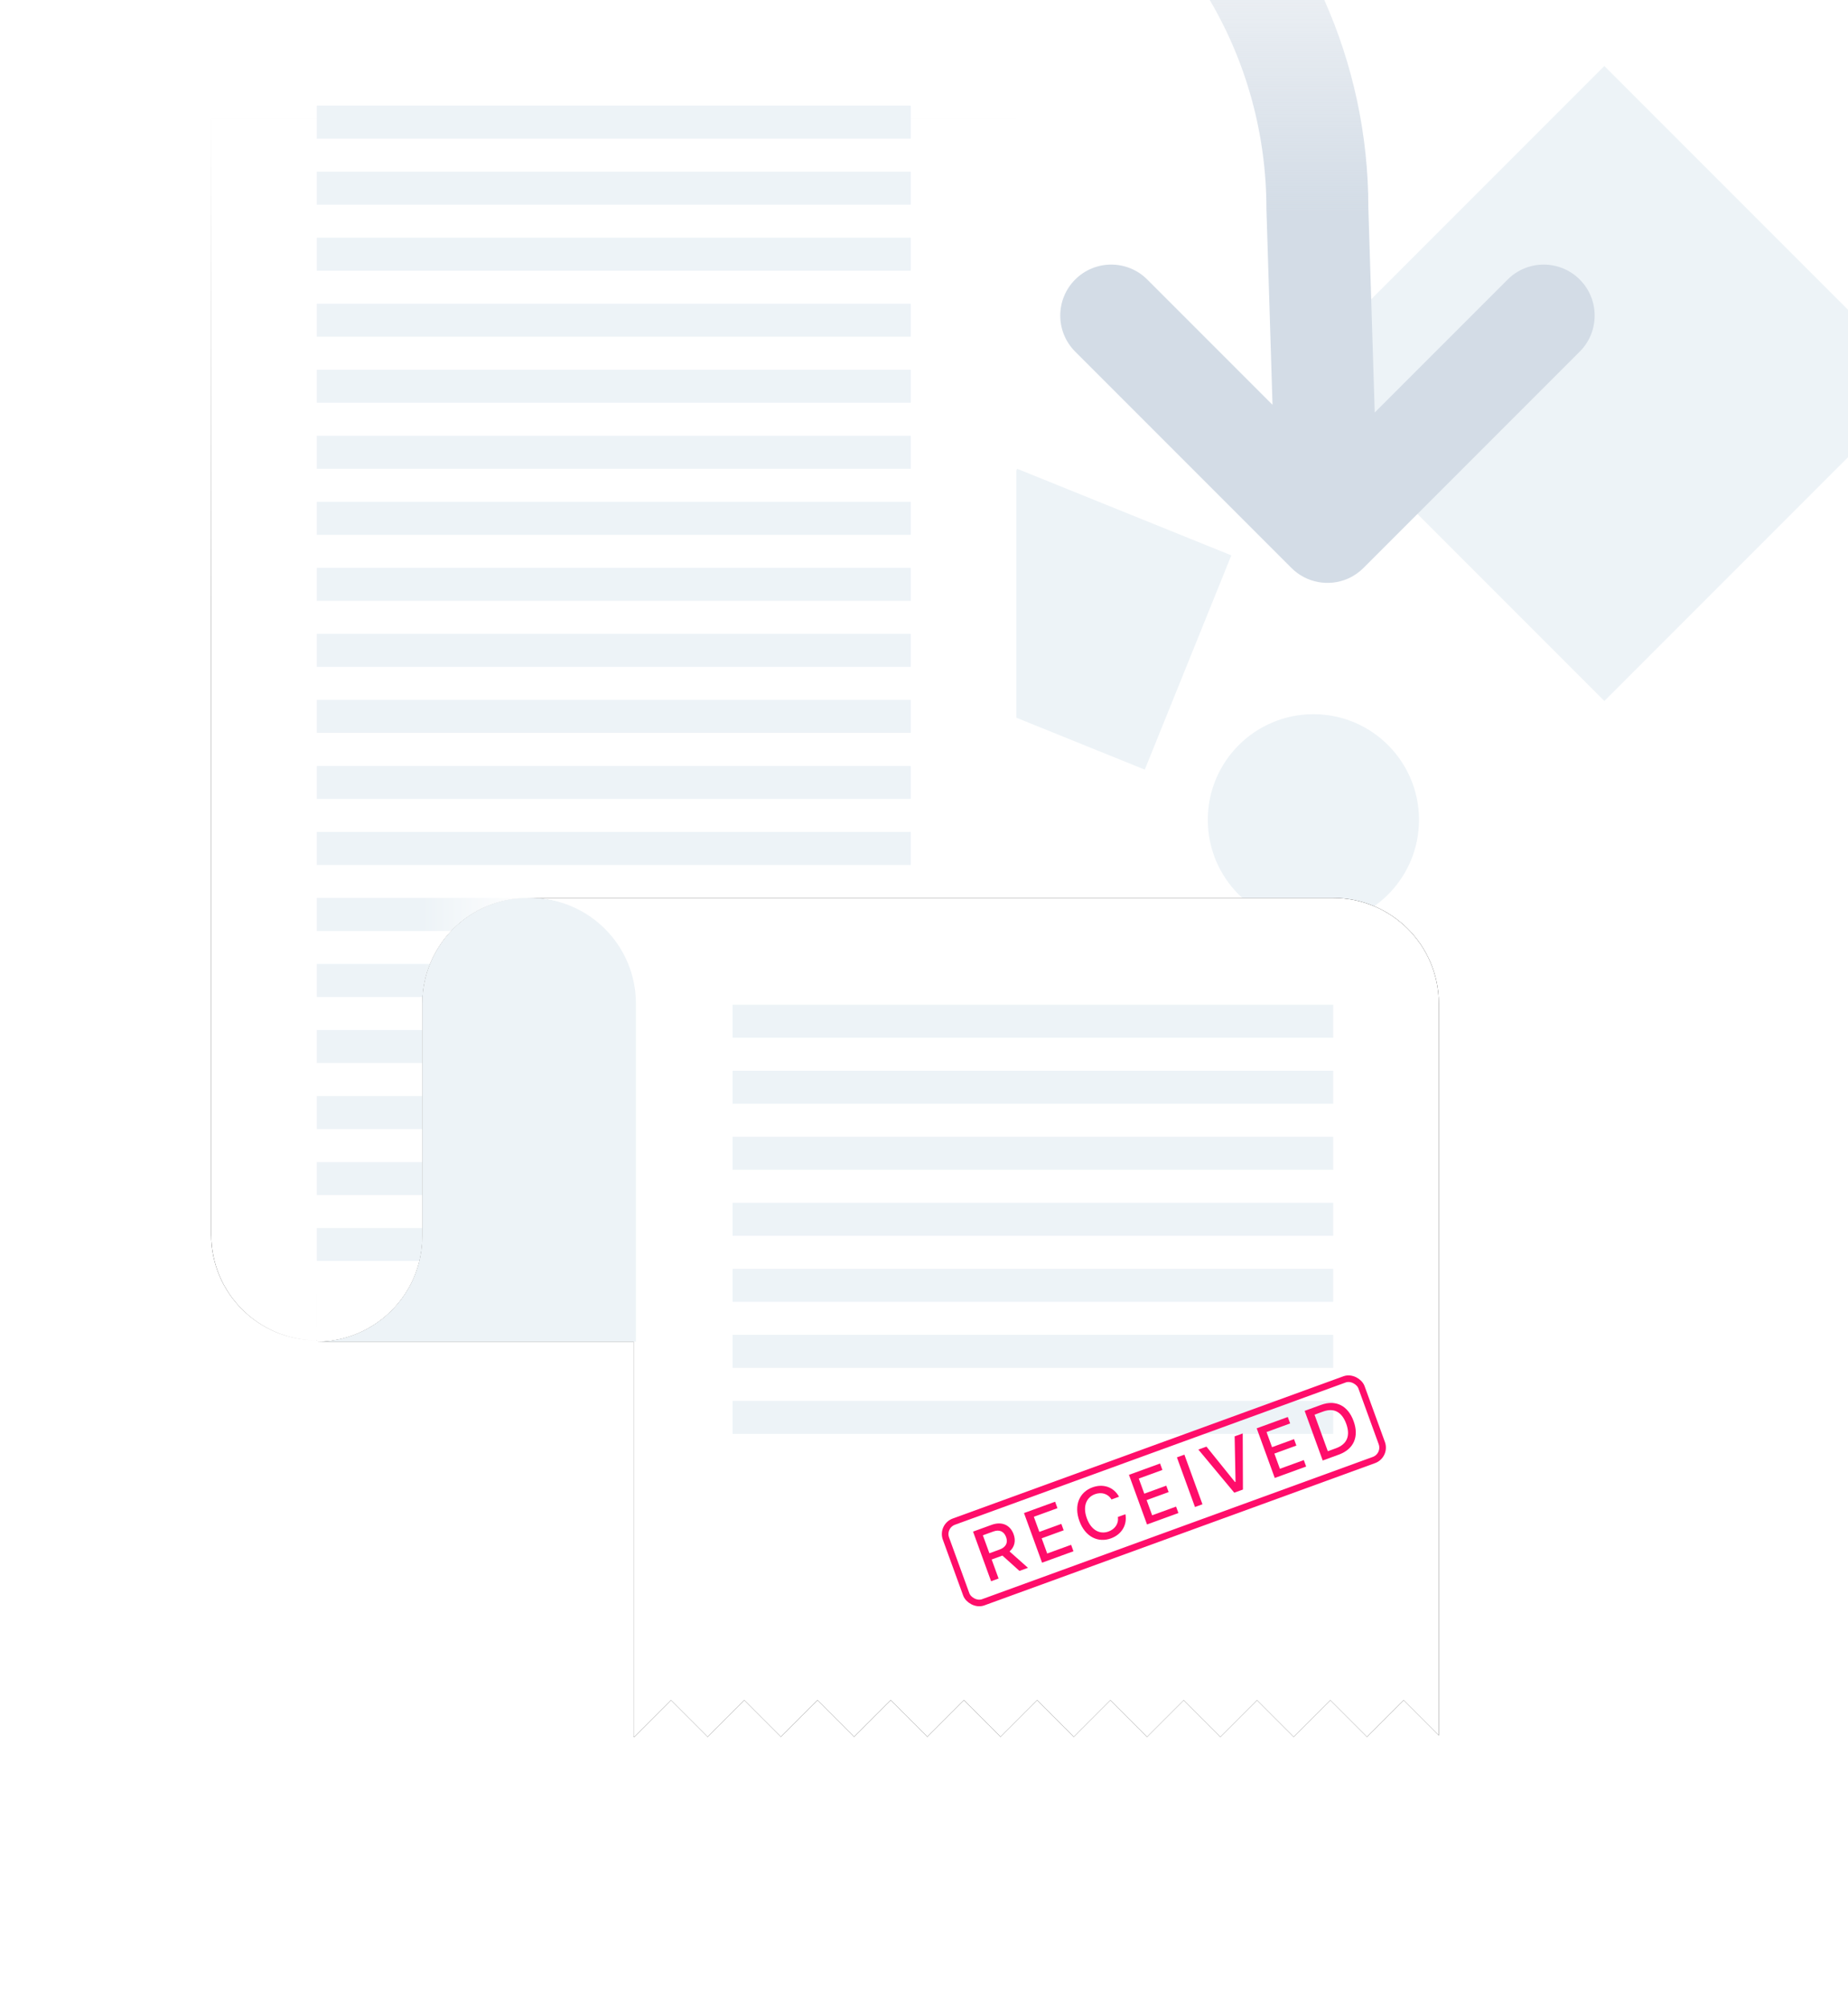 <?xml version="1.0" encoding="UTF-8"?>
<svg width="280px" height="304px" viewBox="0 0 280 304" version="1.1" xmlns="http://www.w3.org/2000/svg" xmlns:xlink="http://www.w3.org/1999/xlink">
    <!-- Generator: Sketch 52.3 (67297) - http://www.bohemiancoding.com/sketch -->
    <title>Artboard Copy 2</title>
    <desc>Created with Sketch.</desc>
    <defs>
        <linearGradient x1="50%" y1="36.279%" x2="50%" y2="-34.523%" id="linearGradient-1">
            <stop stop-color="#D3DCE6" offset="0%"></stop>
            <stop stop-color="#D3DCE6" stop-opacity="0" offset="100%"></stop>
        </linearGradient>
        <path d="M0,0 L122,0 L122,185 L16,185 C7.163,185 1.082166e-15,177.837 0,169 L0,0 Z" id="path-2"></path>
        <filter x="-11.1%" y="-7.3%" width="122.1%" height="114.6%" filterUnits="objectBoundingBox" id="filter-3">
            <feOffset dx="0" dy="0" in="SourceAlpha" result="shadowOffsetOuter1"></feOffset>
            <feGaussianBlur stdDeviation="4.5" in="shadowOffsetOuter1" result="shadowBlurOuter1"></feGaussianBlur>
            <feColorMatrix values="0 0 0 0 0.106   0 0 0 0 0.267   0 0 0 0 0.475  0 0 0 0.15 0" type="matrix" in="shadowBlurOuter1"></feColorMatrix>
        </filter>
        <linearGradient x1="-1.11022302e-14%" y1="50%" x2="100%" y2="50%" id="linearGradient-4">
            <stop stop-color="#FFFFFF" stop-opacity="0" offset="0%"></stop>
            <stop stop-color="#FFFFFF" offset="100%"></stop>
        </linearGradient>
        <path d="M16,185.206 C24.837,185.206 32,178.043 32,169.206 L32,141.031 L32,134 C32,125.163 39.163,118 48,118 L121.245,118 L121.245,185.206 L16,185.206 Z" id="path-5"></path>
        <filter x="-12.8%" y="-20.1%" width="125.7%" height="140.2%" filterUnits="objectBoundingBox" id="filter-6">
            <feOffset dx="0" dy="0" in="SourceAlpha" result="shadowOffsetOuter1"></feOffset>
            <feGaussianBlur stdDeviation="4.5" in="shadowOffsetOuter1" result="shadowBlurOuter1"></feGaussianBlur>
            <feColorMatrix values="0 0 0 0 0.106   0 0 0 0 0.267   0 0 0 0 0.475  0 0 0 0.15 0" type="matrix" in="shadowBlurOuter1"></feColorMatrix>
        </filter>
        <path d="M186,244.843 L180.657,239.5 L175.107,245.05 L169.557,239.5 L164.007,245.05 L158.457,239.5 L152.907,245.05 L147.357,239.5 L141.807,245.05 L136.257,239.5 L130.707,245.05 L125.157,239.5 L119.607,245.05 L114.057,239.5 L108.507,245.05 L102.957,239.5 L97.407,245.05 L91.857,239.5 L86.307,245.05 L80.757,239.5 L75.207,245.05 L69.657,239.5 L64.104,245.053 L64,245.053 L64,149.254 L64,134 C64,125.163 56.837,118 48,118 L32,118 L170,118 C178.837,118 186,125.163 186,134 L186,244.843 Z" id="path-7"></path>
        <filter x="-2.9%" y="-10.6%" width="111.7%" height="121.3%" filterUnits="objectBoundingBox" id="filter-8">
            <feOffset dx="0" dy="0" in="SourceAlpha" result="shadowOffsetOuter1"></feOffset>
            <feGaussianBlur stdDeviation="4.5" in="shadowOffsetOuter1" result="shadowBlurOuter1"></feGaussianBlur>
            <feColorMatrix values="0 0 0 0 0.106   0 0 0 0 0.267   0 0 0 0 0.475  0 0 0 0.15 0" type="matrix" in="shadowBlurOuter1"></feColorMatrix>
        </filter>
    </defs>
    <g id="Artboard-Copy-2" stroke="none" stroke-width="1" fill="none" fill-rule="evenodd">
        <rect fill="#FFFFFF" x="0" y="0" width="280" height="304"></rect>
        <g id="Group" transform="translate(12, 0)">
            <circle id="Oval" fill="#EDF3F7" cx="187" cy="124.167" r="16"></circle>
            <path d="M268,46.917 L268,69.25 L231.083,106.167 L183,58.083 L231.083,10 L268,46.917 Z" id="Rectangle-4" fill="#EDF3F7"></path>
            <rect id="Rectangle-Copy" fill="#EDF3F7" transform="translate(151.781, 93.781) rotate(22) translate(-151.781, -93.781) " x="134.281" y="76.281" width="35" height="35"></rect>
            <path d="M171.292,1.42108547e-14 L188.654,1.42108547e-14 C192.99,9.742 195.327,20.42 195.324,31.416 L196.293,62.475 L216.433,42.335 C219.449,39.319 224.338,39.319 227.354,42.335 C230.369,45.351 230.369,50.24 227.354,53.256 L194.603,86.006 C193.93,86.682 193.132,87.235 192.245,87.627 L192.149,87.668 C189.337,88.861 185.962,88.311 183.67,86.018 L150.907,53.256 C147.892,50.24 147.892,45.351 150.907,42.335 C153.923,39.319 158.813,39.319 161.828,42.335 L180.806,61.312 L179.883,31.654 C179.884,20.288 176.831,9.405 171.292,1.42108547e-14 Z" id="Combined-Shape-2" fill="url(#linearGradient-1)"></path>
            <g id="Group-17">
                <g id="Group-13" transform="translate(20, 18)">
                    <g id="Rectangle">
                        <use fill="black" fill-opacity="1" filter="url(#filter-3)" xlink:href="#path-2"></use>
                        <use fill="#FFFFFF" fill-rule="evenodd" xlink:href="#path-2"></use>
                    </g>
                    <g id="Group-18" transform="translate(16, 118)" fill="#EDF3F7">
                        <rect id="Rectangle-Copy-29" x="0" y="0" width="91" height="5"></rect>
                        <rect id="Rectangle-Copy-30" x="0" y="10" width="91" height="5"></rect>
                        <rect id="Rectangle-Copy-31" x="0" y="20" width="91" height="5"></rect>
                        <rect id="Rectangle-Copy-32" x="0" y="30" width="91" height="5"></rect>
                        <rect id="Rectangle-Copy-33" x="0" y="40" width="91" height="5"></rect>
                        <rect id="Rectangle-Copy-34" x="0" y="50" width="91" height="5"></rect>
                        <rect id="Rectangle-Copy-35" x="0" y="60" width="91" height="5"></rect>
                    </g>
                    <rect id="Rectangle" fill="url(#linearGradient-4)" x="0" y="173" width="16" height="82"></rect>
                    <rect id="Rectangle-Copy-5" fill="#FFFFFF" x="16" y="173" width="92" height="60"></rect>
                    <g id="Rectangle-Copy-3">
                        <use fill="black" fill-opacity="1" filter="url(#filter-6)" xlink:href="#path-5"></use>
                        <use fill="#FFFFFF" fill-rule="evenodd" xlink:href="#path-5"></use>
                    </g>
                    <rect id="Rectangle" fill="url(#linearGradient-4)" x="32" y="100" width="16" height="82"></rect>
                    <rect id="Rectangle-Copy-5" fill="#FFFFFF" x="48" y="100" width="74" height="60"></rect>
                    <g id="Rectangle-Copy-16">
                        <use fill="black" fill-opacity="1" filter="url(#filter-8)" xlink:href="#path-7"></use>
                        <use fill="#FFFFFF" fill-rule="evenodd" xlink:href="#path-7"></use>
                    </g>
                </g>
                <rect id="Rectangle" fill="url(#linearGradient-4)" transform="translate(71, 53.5) scale(1, -1) rotate(90) translate(-71, -53.5) " x="33.5" y="-17.5" width="75" height="142"></rect>
                <rect id="Rectangle-Copy-17" fill="#FFFFFF" transform="translate(71, 8) scale(1, -1) rotate(90) translate(-71, -8) " x="63" y="-63" width="16" height="142"></rect>
                <g id="Group-18" transform="translate(36, 16)" fill="#EDF3F7">
                    <rect id="Rectangle" x="0" y="0" width="90" height="5"></rect>
                    <rect id="Rectangle-Copy-18" x="0" y="10" width="90" height="5"></rect>
                    <rect id="Rectangle-Copy-19" x="0" y="20" width="90" height="5"></rect>
                    <rect id="Rectangle-Copy-20" x="0" y="30" width="90" height="5"></rect>
                    <rect id="Rectangle-Copy-21" x="0" y="40" width="90" height="5"></rect>
                    <rect id="Rectangle-Copy-22" x="0" y="50" width="90" height="5"></rect>
                    <rect id="Rectangle-Copy-23" x="0" y="60" width="90" height="5"></rect>
                    <rect id="Rectangle-Copy-24" x="0" y="70" width="90" height="5"></rect>
                    <rect id="Rectangle-Copy-25" x="0" y="80" width="90" height="5"></rect>
                    <rect id="Rectangle-Copy-26" x="0" y="90" width="90" height="5"></rect>
                    <rect id="Rectangle-Copy-27" x="0" y="100" width="90" height="5"></rect>
                    <rect id="Rectangle-Copy-28" x="0" y="110" width="90" height="5"></rect>
                </g>
            </g>
            <path d="M36,203.206 C44.837,203.206 52,196.043 52,187.206 L52,159.031 L52,152 C52,143.163 59.163,136 68,136 L68.351,136 C77.187,136 84.351,143.163 84.351,152 L84.351,203.206 L36,203.206 Z" id="Rectangle-Copy-3" fill="#EDF3F7" style="mix-blend-mode: multiply;"></path>
            <g id="Group-19" transform="translate(99, 152)" fill="#EDF3F7">
                <rect id="Rectangle-Copy-29" x="0" y="0.167" width="91" height="5"></rect>
                <rect id="Rectangle-Copy-30" x="0" y="10.167" width="91" height="5"></rect>
                <rect id="Rectangle-Copy-31" x="0" y="20.167" width="91" height="5"></rect>
                <rect id="Rectangle-Copy-32" x="0" y="30.167" width="91" height="5"></rect>
                <rect id="Rectangle-Copy-33" x="0" y="40.167" width="91" height="5"></rect>
                <rect id="Rectangle-Copy-34" x="0" y="50.167" width="91" height="5"></rect>
                <rect id="Rectangle-Copy-35" x="0" y="60.167" width="91" height="5"></rect>
            </g>
            <g id="Group-21" transform="translate(164.344, 225.793) rotate(-20) translate(-164.344, -225.793) translate(130.344, 218.793)">
                <path d="M4.718,10.914 L4.718,2.914 L7.698,2.914 C9.378,2.914 10.358,3.906 10.358,5.39 C10.358,6.421 9.862,7.25 8.89,7.632 L10.663,10.914 L9.292,10.914 L7.659,7.847 L5.925,7.847 L5.925,10.914 L4.718,10.914 Z M5.925,6.843 L7.534,6.843 C8.628,6.843 9.14,6.293 9.14,5.41 C9.14,4.496 8.601,3.949 7.624,3.949 L5.925,3.949 L5.925,6.843 Z M12.935,10.914 L12.935,2.914 L17.951,2.914 L17.951,3.953 L14.142,3.953 L14.142,6.39 L17.689,6.39 L17.689,7.425 L14.142,7.425 L14.142,9.875 L17.997,9.875 L17.997,10.914 L12.935,10.914 Z M27.312,5.515 L26.094,5.515 C25.894,4.48 25.039,3.906 24.019,3.906 C22.64,3.906 21.609,4.972 21.609,6.914 C21.609,8.871 22.644,9.921 24.015,9.921 C25.027,9.921 25.887,9.359 26.094,8.336 L27.312,8.339 C27.051,9.921 25.765,11.023 24.008,11.023 C21.93,11.023 20.41,9.472 20.41,6.914 C20.41,4.355 21.937,2.804 24.008,2.804 C25.699,2.804 27.039,3.804 27.312,5.515 Z M29.858,10.914 L29.858,2.914 L34.873,2.914 L34.873,3.953 L31.065,3.953 L31.065,6.39 L34.612,6.39 L34.612,7.425 L31.065,7.425 L31.065,9.875 L34.92,9.875 L34.92,10.914 L29.858,10.914 Z M38.797,2.914 L38.797,10.914 L37.59,10.914 L37.59,2.914 L38.797,2.914 Z M42.355,2.914 L44.581,9.429 L44.671,9.429 L46.897,2.914 L48.202,2.914 L45.323,10.914 L43.929,10.914 L41.05,2.914 L42.355,2.914 Z M50.455,10.914 L50.455,2.914 L55.47,2.914 L55.47,3.953 L51.662,3.953 L51.662,6.39 L55.208,6.39 L55.208,7.425 L51.662,7.425 L51.662,9.875 L55.517,9.875 L55.517,10.914 L50.455,10.914 Z M60.777,10.914 L58.187,10.914 L58.187,2.914 L60.859,2.914 C63.215,2.914 64.625,4.414 64.625,6.902 C64.625,9.402 63.215,10.914 60.777,10.914 Z M59.394,9.859 L60.711,9.859 C62.535,9.859 63.437,8.796 63.437,6.902 C63.437,5.015 62.535,3.968 60.785,3.968 L59.394,3.968 L59.394,9.859 Z" id="RECEIVED" fill="#FF0D6A"></path>
                <rect id="Rectangle" stroke="#FF0D6A" x="0.5" y="0.5" width="67" height="13" rx="2"></rect>
            </g>
        </g>
    </g>
</svg>
